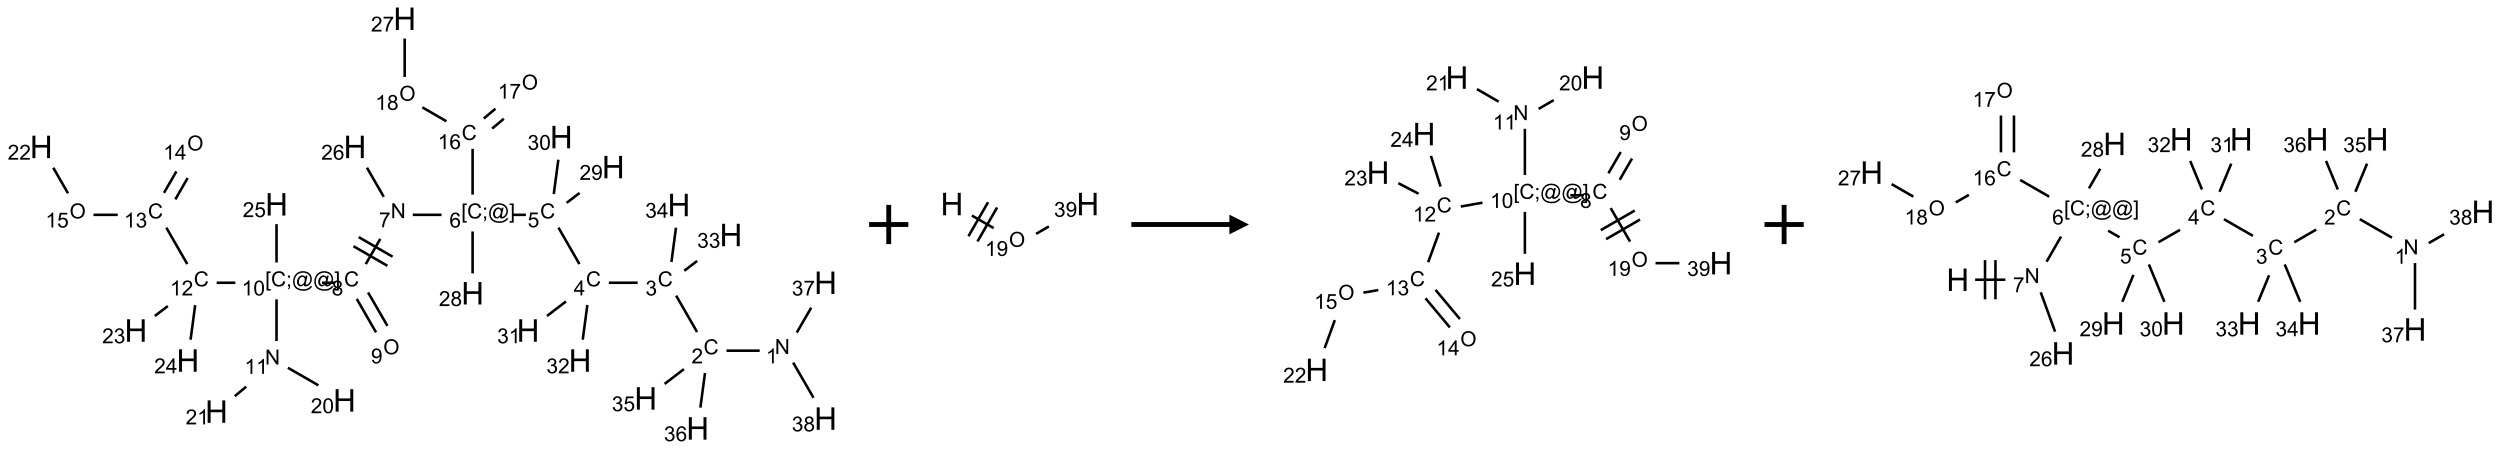 <?xml version="1.0" encoding="UTF-8"?>
<svg xmlns="http://www.w3.org/2000/svg" xmlns:xlink="http://www.w3.org/1999/xlink" width="1275" height="229" viewBox="0 0 1275 229">
<defs>
<g>
<g id="glyph-0-0">
<path d="M 1.332 0 L 1.332 -6.668 L 6.668 -6.668 L 6.668 0 Z M 1.5 -0.168 L 6.5 -0.168 L 6.5 -6.5 L 1.5 -6.5 Z M 1.5 -0.168 "/>
</g>
<g id="glyph-0-1">
<path d="M 0.812 0 L 0.812 -7.637 L 1.848 -7.637 L 5.859 -1.641 L 5.859 -7.637 L 6.828 -7.637 L 6.828 0 L 5.793 0 L 1.781 -6 L 1.781 0 Z M 0.812 0 "/>
</g>
<g id="glyph-0-2">
<path d="M 3.973 0 L 3.035 0 L 3.035 -5.973 C 2.809 -5.758 2.516 -5.543 2.148 -5.328 C 1.781 -5.113 1.453 -4.953 1.16 -4.844 L 1.16 -5.75 C 1.684 -5.996 2.145 -6.297 2.535 -6.645 C 2.93 -6.996 3.207 -7.336 3.371 -7.668 L 3.973 -7.668 Z M 3.973 0 "/>
</g>
<g id="glyph-0-3">
<path d="M 6.27 -2.676 L 7.281 -2.422 C 7.07 -1.594 6.688 -0.961 6.137 -0.523 C 5.586 -0.086 4.914 0.129 4.121 0.129 C 3.297 0.129 2.629 -0.039 2.113 -0.371 C 1.598 -0.707 1.203 -1.191 0.934 -1.828 C 0.664 -2.465 0.531 -3.145 0.531 -3.875 C 0.531 -4.672 0.684 -5.363 0.988 -5.957 C 1.293 -6.547 1.723 -6.996 2.285 -7.305 C 2.844 -7.613 3.461 -7.766 4.137 -7.766 C 4.898 -7.766 5.543 -7.57 6.062 -7.184 C 6.582 -6.793 6.945 -6.246 7.152 -5.543 L 6.156 -5.309 C 5.98 -5.863 5.723 -6.266 5.387 -6.52 C 5.051 -6.773 4.625 -6.902 4.113 -6.902 C 3.527 -6.902 3.039 -6.762 2.645 -6.48 C 2.25 -6.199 1.973 -5.82 1.812 -5.348 C 1.652 -4.871 1.574 -4.383 1.574 -3.879 C 1.574 -3.23 1.668 -2.664 1.855 -2.18 C 2.047 -1.695 2.34 -1.332 2.738 -1.094 C 3.137 -0.855 3.57 -0.734 4.035 -0.734 C 4.602 -0.734 5.082 -0.898 5.473 -1.223 C 5.867 -1.551 6.133 -2.035 6.27 -2.676 Z M 6.27 -2.676 "/>
</g>
<g id="glyph-0-4">
<path d="M 5.371 -0.902 L 5.371 0 L 0.324 0 C 0.316 -0.227 0.352 -0.441 0.434 -0.652 C 0.562 -0.996 0.766 -1.332 1.051 -1.668 C 1.332 -2 1.742 -2.387 2.277 -2.824 C 3.105 -3.504 3.668 -4.043 3.957 -4.441 C 4.25 -4.84 4.395 -5.215 4.395 -5.566 C 4.395 -5.938 4.262 -6.254 3.996 -6.508 C 3.73 -6.762 3.387 -6.891 2.957 -6.891 C 2.508 -6.891 2.145 -6.754 1.875 -6.484 C 1.605 -6.215 1.469 -5.84 1.465 -5.359 L 0.5 -5.457 C 0.566 -6.176 0.812 -6.727 1.246 -7.102 C 1.676 -7.477 2.254 -7.668 2.98 -7.668 C 3.711 -7.668 4.293 -7.465 4.719 -7.059 C 5.145 -6.652 5.359 -6.148 5.359 -5.547 C 5.359 -5.242 5.297 -4.941 5.172 -4.645 C 5.047 -4.352 4.84 -4.039 4.551 -3.715 C 4.262 -3.387 3.777 -2.938 3.105 -2.371 C 2.543 -1.898 2.18 -1.578 2.02 -1.41 C 1.859 -1.242 1.73 -1.07 1.625 -0.902 Z M 5.371 -0.902 "/>
</g>
<g id="glyph-0-5">
<path d="M 0.449 -2.016 L 1.387 -2.141 C 1.492 -1.609 1.676 -1.227 1.934 -0.992 C 2.191 -0.758 2.508 -0.641 2.879 -0.641 C 3.32 -0.641 3.695 -0.793 3.996 -1.098 C 4.301 -1.402 4.453 -1.781 4.453 -2.234 C 4.453 -2.664 4.312 -3.02 4.031 -3.301 C 3.75 -3.578 3.391 -3.719 2.957 -3.719 C 2.781 -3.719 2.562 -3.684 2.297 -3.613 L 2.402 -4.438 C 2.465 -4.43 2.516 -4.426 2.551 -4.426 C 2.949 -4.426 3.312 -4.531 3.629 -4.738 C 3.949 -4.949 4.109 -5.27 4.109 -5.703 C 4.109 -6.047 3.992 -6.332 3.762 -6.559 C 3.527 -6.785 3.227 -6.895 2.859 -6.895 C 2.496 -6.895 2.191 -6.781 1.949 -6.551 C 1.707 -6.324 1.547 -5.98 1.48 -5.52 L 0.543 -5.688 C 0.656 -6.316 0.918 -6.805 1.324 -7.148 C 1.73 -7.492 2.234 -7.668 2.84 -7.668 C 3.254 -7.668 3.641 -7.578 3.988 -7.398 C 4.34 -7.219 4.609 -6.977 4.793 -6.668 C 4.98 -6.359 5.074 -6.031 5.074 -5.684 C 5.074 -5.352 4.984 -5.051 4.809 -4.781 C 4.629 -4.512 4.367 -4.297 4.02 -4.137 C 4.473 -4.031 4.824 -3.816 5.074 -3.488 C 5.324 -3.16 5.449 -2.75 5.449 -2.254 C 5.449 -1.59 5.203 -1.023 4.719 -0.559 C 4.234 -0.098 3.617 0.137 2.875 0.137 C 2.203 0.137 1.648 -0.062 1.207 -0.465 C 0.762 -0.863 0.512 -1.379 0.449 -2.016 Z M 0.449 -2.016 "/>
</g>
<g id="glyph-0-6">
<path d="M 3.449 0 L 3.449 -1.828 L 0.137 -1.828 L 0.137 -2.688 L 3.621 -7.637 L 4.387 -7.637 L 4.387 -2.688 L 5.418 -2.688 L 5.418 -1.828 L 4.387 -1.828 L 4.387 0 Z M 3.449 -2.688 L 3.449 -6.129 L 1.059 -2.688 Z M 3.449 -2.688 "/>
</g>
<g id="glyph-0-7">
<path d="M 0.441 -2 L 1.426 -2.082 C 1.5 -1.605 1.668 -1.242 1.934 -1.004 C 2.199 -0.762 2.52 -0.641 2.895 -0.641 C 3.348 -0.641 3.73 -0.812 4.043 -1.152 C 4.355 -1.492 4.512 -1.941 4.512 -2.504 C 4.512 -3.039 4.359 -3.461 4.059 -3.77 C 3.758 -4.078 3.367 -4.234 2.879 -4.234 C 2.578 -4.234 2.305 -4.164 2.062 -4.027 C 1.82 -3.891 1.629 -3.715 1.488 -3.496 L 0.609 -3.609 L 1.348 -7.531 L 5.145 -7.531 L 5.145 -6.637 L 2.098 -6.637 L 1.688 -4.582 C 2.145 -4.902 2.625 -5.062 3.129 -5.062 C 3.797 -5.062 4.359 -4.832 4.816 -4.371 C 5.277 -3.91 5.504 -3.312 5.504 -2.59 C 5.504 -1.898 5.305 -1.301 4.902 -0.797 C 4.41 -0.18 3.742 0.129 2.895 0.129 C 2.199 0.129 1.633 -0.062 1.195 -0.453 C 0.758 -0.844 0.504 -1.359 0.441 -2 Z M 0.441 -2 "/>
</g>
<g id="glyph-0-8">
<path d="M 0.723 2.121 L 0.723 -7.637 L 2.793 -7.637 L 2.793 -6.859 L 1.66 -6.859 L 1.66 1.344 L 2.793 1.344 L 2.793 2.121 Z M 0.723 2.121 "/>
</g>
<g id="glyph-0-9">
<path d="M 0.949 -4.465 L 0.949 -5.531 L 2.016 -5.531 L 2.016 -4.465 Z M 0.949 0 L 0.949 -1.066 L 2.016 -1.066 L 2.016 0 C 2.016 0.391 1.945 0.711 1.809 0.949 C 1.668 1.191 1.449 1.379 1.145 1.512 L 0.887 1.109 C 1.082 1.023 1.23 0.895 1.324 0.727 C 1.418 0.559 1.469 0.316 1.48 0 Z M 0.949 0 "/>
</g>
<g id="glyph-0-10">
<path d="M 6.047 -0.848 C 5.82 -0.59 5.57 -0.379 5.289 -0.223 C 5.008 -0.062 4.73 0.016 4.449 0.016 C 4.141 0.016 3.84 -0.074 3.547 -0.254 C 3.254 -0.434 3.02 -0.715 2.836 -1.09 C 2.652 -1.465 2.562 -1.875 2.562 -2.324 C 2.562 -2.875 2.703 -3.43 2.988 -3.98 C 3.27 -4.535 3.621 -4.953 4.043 -5.23 C 4.461 -5.508 4.871 -5.645 5.266 -5.645 C 5.566 -5.645 5.855 -5.566 6.129 -5.41 C 6.402 -5.25 6.641 -5.012 6.84 -4.688 L 7.016 -5.496 L 7.949 -5.496 L 7.199 -2 C 7.094 -1.516 7.043 -1.246 7.043 -1.191 C 7.043 -1.098 7.078 -1.02 7.148 -0.949 C 7.219 -0.883 7.305 -0.848 7.406 -0.848 C 7.59 -0.848 7.832 -0.953 8.129 -1.168 C 8.527 -1.445 8.84 -1.816 9.07 -2.285 C 9.301 -2.75 9.418 -3.234 9.418 -3.73 C 9.418 -4.309 9.27 -4.852 8.973 -5.355 C 8.676 -5.859 8.23 -6.262 7.645 -6.562 C 7.055 -6.863 6.406 -7.016 5.691 -7.016 C 4.879 -7.016 4.137 -6.824 3.465 -6.445 C 2.793 -6.066 2.273 -5.52 1.902 -4.809 C 1.535 -4.098 1.348 -3.34 1.348 -2.527 C 1.348 -1.676 1.535 -0.941 1.902 -0.328 C 2.273 0.285 2.809 0.742 3.508 1.035 C 4.207 1.328 4.984 1.473 5.832 1.473 C 6.742 1.473 7.504 1.32 8.121 1.016 C 8.734 0.711 9.195 0.34 9.5 -0.098 L 10.441 -0.098 C 10.266 0.266 9.961 0.637 9.531 1.016 C 9.102 1.395 8.59 1.695 7.996 1.914 C 7.402 2.133 6.688 2.246 5.848 2.246 C 5.078 2.246 4.367 2.145 3.715 1.949 C 3.066 1.75 2.512 1.453 2.051 1.055 C 1.594 0.656 1.25 0.199 1.016 -0.316 C 0.723 -0.973 0.578 -1.684 0.578 -2.441 C 0.578 -3.289 0.75 -4.098 1.098 -4.863 C 1.523 -5.805 2.125 -6.527 2.902 -7.027 C 3.684 -7.527 4.629 -7.777 5.738 -7.777 C 6.602 -7.777 7.375 -7.602 8.059 -7.246 C 8.746 -6.895 9.285 -6.371 9.684 -5.672 C 10.02 -5.07 10.188 -4.418 10.188 -3.715 C 10.188 -2.707 9.832 -1.812 9.125 -1.031 C 8.492 -0.328 7.801 0.02 7.051 0.02 C 6.812 0.02 6.617 -0.016 6.473 -0.09 C 6.324 -0.16 6.215 -0.266 6.145 -0.402 C 6.102 -0.488 6.066 -0.637 6.047 -0.848 Z M 3.527 -2.262 C 3.527 -1.785 3.641 -1.414 3.863 -1.152 C 4.09 -0.887 4.348 -0.754 4.641 -0.754 C 4.836 -0.754 5.039 -0.812 5.254 -0.93 C 5.469 -1.047 5.676 -1.219 5.871 -1.449 C 6.066 -1.676 6.23 -1.969 6.355 -2.32 C 6.48 -2.672 6.543 -3.027 6.543 -3.379 C 6.543 -3.852 6.426 -4.219 6.191 -4.48 C 5.957 -4.738 5.672 -4.871 5.332 -4.871 C 5.109 -4.871 4.902 -4.812 4.707 -4.699 C 4.512 -4.586 4.32 -4.406 4.137 -4.156 C 3.953 -3.906 3.805 -3.602 3.691 -3.246 C 3.582 -2.887 3.527 -2.559 3.527 -2.262 Z M 3.527 -2.262 "/>
</g>
<g id="glyph-0-11">
<path d="M 2.27 2.121 L 0.203 2.121 L 0.203 1.344 L 1.332 1.344 L 1.332 -6.859 L 0.203 -6.859 L 0.203 -7.637 L 2.27 -7.637 Z M 2.27 2.121 "/>
</g>
<g id="glyph-0-12">
<path d="M 5.309 -5.766 L 4.375 -5.691 C 4.293 -6.059 4.172 -6.328 4.02 -6.496 C 3.766 -6.762 3.453 -6.895 3.082 -6.895 C 2.785 -6.895 2.523 -6.812 2.297 -6.645 C 2 -6.43 1.77 -6.117 1.598 -5.703 C 1.43 -5.289 1.34 -4.703 1.332 -3.938 C 1.559 -4.281 1.836 -4.535 2.16 -4.703 C 2.488 -4.871 2.828 -4.953 3.188 -4.953 C 3.812 -4.953 4.344 -4.723 4.785 -4.262 C 5.223 -3.801 5.441 -3.207 5.441 -2.48 C 5.441 -2 5.34 -1.555 5.133 -1.145 C 4.926 -0.73 4.641 -0.418 4.281 -0.199 C 3.922 0.02 3.512 0.129 3.051 0.129 C 2.27 0.129 1.633 -0.156 1.141 -0.73 C 0.648 -1.305 0.402 -2.254 0.402 -3.574 C 0.402 -5.051 0.672 -6.121 1.219 -6.793 C 1.695 -7.375 2.336 -7.668 3.141 -7.668 C 3.742 -7.668 4.234 -7.5 4.617 -7.16 C 5 -6.824 5.23 -6.359 5.309 -5.766 Z M 1.48 -2.473 C 1.48 -2.152 1.547 -1.844 1.684 -1.547 C 1.82 -1.25 2.016 -1.027 2.262 -0.871 C 2.508 -0.719 2.766 -0.641 3.035 -0.641 C 3.434 -0.641 3.773 -0.801 4.059 -1.121 C 4.344 -1.441 4.484 -1.875 4.484 -2.422 C 4.484 -2.949 4.344 -3.367 4.062 -3.668 C 3.781 -3.973 3.426 -4.125 3 -4.125 C 2.578 -4.125 2.219 -3.973 1.922 -3.668 C 1.625 -3.363 1.48 -2.969 1.48 -2.473 Z M 1.48 -2.473 "/>
</g>
<g id="glyph-0-13">
<path d="M 0.504 -6.637 L 0.504 -7.535 L 5.449 -7.535 L 5.449 -6.809 C 4.961 -6.289 4.48 -5.602 4.004 -4.746 C 3.527 -3.887 3.156 -3.004 2.895 -2.098 C 2.707 -1.461 2.59 -0.762 2.535 0 L 1.574 0 C 1.582 -0.602 1.703 -1.328 1.926 -2.176 C 2.152 -3.027 2.477 -3.848 2.898 -4.637 C 3.32 -5.426 3.77 -6.094 4.246 -6.637 Z M 0.504 -6.637 "/>
</g>
<g id="glyph-0-14">
<path d="M 1.887 -4.141 C 1.496 -4.281 1.207 -4.484 1.02 -4.75 C 0.832 -5.016 0.738 -5.328 0.738 -5.699 C 0.738 -6.254 0.938 -6.719 1.34 -7.098 C 1.738 -7.477 2.27 -7.668 2.934 -7.668 C 3.598 -7.668 4.137 -7.473 4.543 -7.086 C 4.949 -6.699 5.152 -6.227 5.152 -5.672 C 5.152 -5.316 5.059 -5.008 4.871 -4.746 C 4.688 -4.484 4.406 -4.281 4.027 -4.141 C 4.496 -3.988 4.852 -3.742 5.098 -3.402 C 5.34 -3.062 5.465 -2.656 5.465 -2.184 C 5.465 -1.531 5.234 -0.98 4.77 -0.535 C 4.309 -0.09 3.703 0.129 2.949 0.129 C 2.195 0.129 1.586 -0.094 1.125 -0.539 C 0.664 -0.984 0.434 -1.543 0.434 -2.207 C 0.434 -2.703 0.559 -3.121 0.809 -3.457 C 1.062 -3.793 1.422 -4.02 1.887 -4.141 Z M 1.699 -5.73 C 1.699 -5.367 1.812 -5.074 2.047 -4.844 C 2.281 -4.613 2.582 -4.5 2.953 -4.5 C 3.312 -4.5 3.609 -4.613 3.84 -4.84 C 4.07 -5.066 4.188 -5.348 4.188 -5.676 C 4.188 -6.02 4.07 -6.309 3.832 -6.543 C 3.594 -6.777 3.297 -6.895 2.941 -6.895 C 2.586 -6.895 2.289 -6.781 2.051 -6.551 C 1.816 -6.324 1.699 -6.047 1.699 -5.73 Z M 1.395 -2.203 C 1.395 -1.938 1.461 -1.676 1.586 -1.426 C 1.711 -1.176 1.902 -0.984 2.152 -0.848 C 2.402 -0.711 2.672 -0.641 2.957 -0.641 C 3.406 -0.641 3.777 -0.785 4.066 -1.074 C 4.359 -1.363 4.504 -1.727 4.504 -2.172 C 4.504 -2.625 4.355 -2.996 4.055 -3.293 C 3.754 -3.586 3.379 -3.734 2.926 -3.734 C 2.484 -3.734 2.121 -3.59 1.832 -3.297 C 1.543 -3.004 1.395 -2.641 1.395 -2.203 Z M 1.395 -2.203 "/>
</g>
<g id="glyph-0-15">
<path d="M 0.516 -3.719 C 0.516 -4.984 0.855 -5.977 1.535 -6.695 C 2.215 -7.414 3.094 -7.77 4.172 -7.77 C 4.875 -7.77 5.512 -7.602 6.078 -7.266 C 6.645 -6.93 7.074 -6.461 7.371 -5.855 C 7.668 -5.254 7.816 -4.57 7.816 -3.809 C 7.816 -3.035 7.66 -2.34 7.348 -1.73 C 7.035 -1.117 6.594 -0.656 6.02 -0.34 C 5.449 -0.027 4.828 0.129 4.168 0.129 C 3.449 0.129 2.805 -0.043 2.238 -0.391 C 1.672 -0.738 1.246 -1.211 0.953 -1.812 C 0.66 -2.414 0.516 -3.047 0.516 -3.719 Z M 1.559 -3.703 C 1.559 -2.781 1.805 -2.059 2.301 -1.527 C 2.793 -1 3.414 -0.734 4.16 -0.734 C 4.922 -0.734 5.547 -1 6.039 -1.535 C 6.531 -2.07 6.777 -2.828 6.777 -3.812 C 6.777 -4.434 6.672 -4.977 6.461 -5.441 C 6.25 -5.902 5.945 -6.262 5.539 -6.52 C 5.133 -6.773 4.68 -6.902 4.176 -6.902 C 3.461 -6.902 2.848 -6.656 2.332 -6.164 C 1.816 -5.672 1.559 -4.852 1.559 -3.703 Z M 1.559 -3.703 "/>
</g>
<g id="glyph-0-16">
<path d="M 0.582 -1.766 L 1.484 -1.848 C 1.562 -1.426 1.707 -1.117 1.922 -0.926 C 2.137 -0.734 2.414 -0.641 2.75 -0.641 C 3.039 -0.641 3.289 -0.707 3.508 -0.84 C 3.727 -0.973 3.902 -1.148 4.043 -1.367 C 4.18 -1.586 4.297 -1.887 4.391 -2.262 C 4.484 -2.637 4.531 -3.016 4.531 -3.406 C 4.531 -3.449 4.531 -3.512 4.527 -3.594 C 4.34 -3.297 4.082 -3.055 3.758 -2.867 C 3.434 -2.68 3.082 -2.59 2.703 -2.59 C 2.07 -2.59 1.535 -2.816 1.098 -3.277 C 0.66 -3.734 0.441 -4.34 0.441 -5.09 C 0.441 -5.863 0.672 -6.484 1.129 -6.957 C 1.586 -7.43 2.156 -7.668 2.844 -7.668 C 3.34 -7.668 3.793 -7.531 4.207 -7.266 C 4.617 -7 4.93 -6.617 5.145 -6.121 C 5.355 -5.629 5.465 -4.91 5.465 -3.973 C 5.465 -2.996 5.359 -2.223 5.145 -1.645 C 4.934 -1.066 4.617 -0.625 4.199 -0.324 C 3.781 -0.02 3.293 0.129 2.73 0.129 C 2.133 0.129 1.645 -0.035 1.266 -0.367 C 0.887 -0.699 0.66 -1.164 0.582 -1.766 Z M 4.422 -5.137 C 4.422 -5.676 4.277 -6.102 3.992 -6.418 C 3.707 -6.734 3.359 -6.891 2.957 -6.891 C 2.543 -6.891 2.18 -6.719 1.871 -6.379 C 1.562 -6.039 1.406 -5.598 1.406 -5.059 C 1.406 -4.57 1.555 -4.176 1.848 -3.871 C 2.141 -3.566 2.5 -3.418 2.934 -3.418 C 3.367 -3.418 3.723 -3.57 4.004 -3.871 C 4.281 -4.176 4.422 -4.598 4.422 -5.137 Z M 4.422 -5.137 "/>
</g>
<g id="glyph-0-17">
<path d="M 0.441 -3.766 C 0.441 -4.668 0.535 -5.395 0.723 -5.945 C 0.906 -6.496 1.184 -6.922 1.551 -7.219 C 1.918 -7.516 2.375 -7.668 2.934 -7.668 C 3.344 -7.668 3.703 -7.586 4.012 -7.418 C 4.32 -7.254 4.574 -7.016 4.777 -6.707 C 4.977 -6.395 5.137 -6.016 5.25 -5.57 C 5.363 -5.125 5.422 -4.523 5.422 -3.766 C 5.422 -2.871 5.328 -2.148 5.145 -1.598 C 4.961 -1.047 4.688 -0.621 4.32 -0.32 C 3.953 -0.02 3.492 0.129 2.934 0.129 C 2.195 0.129 1.617 -0.133 1.199 -0.66 C 0.695 -1.297 0.441 -2.332 0.441 -3.766 Z M 1.406 -3.766 C 1.406 -2.512 1.555 -1.68 1.848 -1.262 C 2.141 -0.848 2.5 -0.641 2.934 -0.641 C 3.363 -0.641 3.727 -0.848 4.02 -1.266 C 4.312 -1.684 4.457 -2.516 4.457 -3.766 C 4.457 -5.023 4.312 -5.859 4.02 -6.27 C 3.727 -6.684 3.359 -6.891 2.922 -6.891 C 2.492 -6.891 2.148 -6.707 1.891 -6.344 C 1.566 -5.879 1.406 -5.02 1.406 -3.766 Z M 1.406 -3.766 "/>
</g>
<g id="glyph-1-0">
<path d="M 2 0 L 2 -10 L 10 -10 L 10 0 Z M 2.25 -0.25 L 9.75 -0.25 L 9.75 -9.75 L 2.25 -9.75 Z M 2.25 -0.25 "/>
</g>
<g id="glyph-1-1">
<path d="M 1.281 0 L 1.281 -11.453 L 2.797 -11.453 L 2.797 -6.75 L 8.75 -6.75 L 8.75 -11.453 L 10.266 -11.453 L 10.266 0 L 8.75 0 L 8.75 -5.398 L 2.797 -5.398 L 2.797 0 Z M 1.281 0 "/>
</g>
</g>
</defs>
<path fill="none" stroke-width="0.033" stroke-linecap="butt" stroke-linejoin="miter" stroke="rgb(0%, 0%, 0%)" stroke-opacity="1" stroke-miterlimit="10" d="M 9.16 4.232 L 8.737 4.232 " transform="matrix(40, 0, 0, 40, 21.029, 9.564)"/>
<path fill="none" stroke-width="0.033" stroke-linecap="butt" stroke-linejoin="miter" stroke="rgb(0%, 0%, 0%)" stroke-opacity="1" stroke-miterlimit="10" d="M 8.362 3.994 L 8.095 3.53 " transform="matrix(40, 0, 0, 40, 21.029, 9.564)"/>
<path fill="none" stroke-width="0.033" stroke-linecap="butt" stroke-linejoin="miter" stroke="rgb(0%, 0%, 0%)" stroke-opacity="1" stroke-miterlimit="10" d="M 7.605 3.366 L 7.237 3.366 " transform="matrix(40, 0, 0, 40, 21.029, 9.564)"/>
<path fill="none" stroke-width="0.033" stroke-linecap="butt" stroke-linejoin="miter" stroke="rgb(0%, 0%, 0%)" stroke-opacity="1" stroke-miterlimit="10" d="M 6.862 3.128 L 6.595 2.664 " transform="matrix(40, 0, 0, 40, 21.029, 9.564)"/>
<path fill="none" stroke-width="0.033" stroke-linecap="butt" stroke-linejoin="miter" stroke="rgb(0%, 0%, 0%)" stroke-opacity="1" stroke-miterlimit="10" d="M 6.179 2.5 L 6.013 2.5 " transform="matrix(40, 0, 0, 40, 21.029, 9.564)"/>
<path fill="none" stroke-width="0.033" stroke-linecap="butt" stroke-linejoin="miter" stroke="rgb(0%, 0%, 0%)" stroke-opacity="1" stroke-miterlimit="10" d="M 5.104 2.5 L 4.737 2.5 " transform="matrix(40, 0, 0, 40, 21.029, 9.564)"/>
<path fill="none" stroke-width="0.033" stroke-linecap="butt" stroke-linejoin="miter" stroke="rgb(0%, 0%, 0%)" stroke-opacity="1" stroke-miterlimit="10" d="M 4.323 2.806 L 4.138 3.128 " transform="matrix(40, 0, 0, 40, 21.029, 9.564)"/>
<path fill="none" stroke-width="0.033" stroke-linecap="butt" stroke-linejoin="miter" stroke="rgb(0%, 0%, 0%)" stroke-opacity="1" stroke-miterlimit="10" d="M 3.981 2.9 L 4.414 3.15 " transform="matrix(40, 0, 0, 40, 21.029, 9.564)"/>
<path fill="none" stroke-width="0.033" stroke-linecap="butt" stroke-linejoin="miter" stroke="rgb(0%, 0%, 0%)" stroke-opacity="1" stroke-miterlimit="10" d="M 4.047 2.784 L 4.48 3.034 " transform="matrix(40, 0, 0, 40, 21.029, 9.564)"/>
<path fill="none" stroke-width="0.033" stroke-linecap="butt" stroke-linejoin="miter" stroke="rgb(0%, 0%, 0%)" stroke-opacity="1" stroke-miterlimit="10" d="M 4.023 3.572 L 4.269 3.999 " transform="matrix(40, 0, 0, 40, 21.029, 9.564)"/>
<path fill="none" stroke-width="0.033" stroke-linecap="butt" stroke-linejoin="miter" stroke="rgb(0%, 0%, 0%)" stroke-opacity="1" stroke-miterlimit="10" d="M 4.167 3.489 L 4.414 3.916 " transform="matrix(40, 0, 0, 40, 21.029, 9.564)"/>
<path fill="none" stroke-width="0.033" stroke-linecap="butt" stroke-linejoin="miter" stroke="rgb(0%, 0%, 0%)" stroke-opacity="1" stroke-miterlimit="10" d="M 3.746 3.366 L 3.58 3.366 " transform="matrix(40, 0, 0, 40, 21.029, 9.564)"/>
<path fill="none" stroke-width="0.033" stroke-linecap="butt" stroke-linejoin="miter" stroke="rgb(0%, 0%, 0%)" stroke-opacity="1" stroke-miterlimit="10" d="M 3 3.578 L 3 4.108 " transform="matrix(40, 0, 0, 40, 21.029, 9.564)"/>
<path fill="none" stroke-width="0.033" stroke-linecap="butt" stroke-linejoin="miter" stroke="rgb(0%, 0%, 0%)" stroke-opacity="1" stroke-miterlimit="10" d="M 3.145 4.45 L 3.534 4.674 " transform="matrix(40, 0, 0, 40, 21.029, 9.564)"/>
<path fill="none" stroke-width="0.033" stroke-linecap="butt" stroke-linejoin="miter" stroke="rgb(0%, 0%, 0%)" stroke-opacity="1" stroke-miterlimit="10" d="M 2.613 4.691 L 2.468 4.812 " transform="matrix(40, 0, 0, 40, 21.029, 9.564)"/>
<path fill="none" stroke-width="0.033" stroke-linecap="butt" stroke-linejoin="miter" stroke="rgb(0%, 0%, 0%)" stroke-opacity="1" stroke-miterlimit="10" d="M 2.475 3.366 L 2.237 3.366 " transform="matrix(40, 0, 0, 40, 21.029, 9.564)"/>
<path fill="none" stroke-width="0.033" stroke-linecap="butt" stroke-linejoin="miter" stroke="rgb(0%, 0%, 0%)" stroke-opacity="1" stroke-miterlimit="10" d="M 1.862 3.128 L 1.595 2.664 " transform="matrix(40, 0, 0, 40, 21.029, 9.564)"/>
<path fill="none" stroke-width="0.033" stroke-linecap="butt" stroke-linejoin="miter" stroke="rgb(0%, 0%, 0%)" stroke-opacity="1" stroke-miterlimit="10" d="M 1.71 2.303 L 1.867 2.03 " transform="matrix(40, 0, 0, 40, 21.029, 9.564)"/>
<path fill="none" stroke-width="0.033" stroke-linecap="butt" stroke-linejoin="miter" stroke="rgb(0%, 0%, 0%)" stroke-opacity="1" stroke-miterlimit="10" d="M 1.565 2.22 L 1.723 1.947 " transform="matrix(40, 0, 0, 40, 21.029, 9.564)"/>
<path fill="none" stroke-width="0.033" stroke-linecap="butt" stroke-linejoin="miter" stroke="rgb(0%, 0%, 0%)" stroke-opacity="1" stroke-miterlimit="10" d="M 0.975 2.5 L 0.666 2.5 " transform="matrix(40, 0, 0, 40, 21.029, 9.564)"/>
<path fill="none" stroke-width="0.033" stroke-linecap="butt" stroke-linejoin="miter" stroke="rgb(0%, 0%, 0%)" stroke-opacity="1" stroke-miterlimit="10" d="M 0.341 2.225 L 0.153 1.899 " transform="matrix(40, 0, 0, 40, 21.029, 9.564)"/>
<path fill="none" stroke-width="0.033" stroke-linecap="butt" stroke-linejoin="miter" stroke="rgb(0%, 0%, 0%)" stroke-opacity="1" stroke-miterlimit="10" d="M 1.614 3.663 L 1.448 3.79 " transform="matrix(40, 0, 0, 40, 21.029, 9.564)"/>
<path fill="none" stroke-width="0.033" stroke-linecap="butt" stroke-linejoin="miter" stroke="rgb(0%, 0%, 0%)" stroke-opacity="1" stroke-miterlimit="10" d="M 1.963 3.651 L 1.904 4.092 " transform="matrix(40, 0, 0, 40, 21.029, 9.564)"/>
<path fill="none" stroke-width="0.033" stroke-linecap="butt" stroke-linejoin="miter" stroke="rgb(0%, 0%, 0%)" stroke-opacity="1" stroke-miterlimit="10" d="M 3 3.108 L 3 2.619 " transform="matrix(40, 0, 0, 40, 21.029, 9.564)"/>
<path fill="none" stroke-width="0.033" stroke-linecap="butt" stroke-linejoin="miter" stroke="rgb(0%, 0%, 0%)" stroke-opacity="1" stroke-miterlimit="10" d="M 4.367 2.27 L 4.153 1.899 " transform="matrix(40, 0, 0, 40, 21.029, 9.564)"/>
<path fill="none" stroke-width="0.033" stroke-linecap="butt" stroke-linejoin="miter" stroke="rgb(0%, 0%, 0%)" stroke-opacity="1" stroke-miterlimit="10" d="M 5.5 2.242 L 5.5 1.659 " transform="matrix(40, 0, 0, 40, 21.029, 9.564)"/>
<path fill="none" stroke-width="0.033" stroke-linecap="butt" stroke-linejoin="miter" stroke="rgb(0%, 0%, 0%)" stroke-opacity="1" stroke-miterlimit="10" d="M 5.749 1.4 L 5.898 1.275 " transform="matrix(40, 0, 0, 40, 21.029, 9.564)"/>
<path fill="none" stroke-width="0.033" stroke-linecap="butt" stroke-linejoin="miter" stroke="rgb(0%, 0%, 0%)" stroke-opacity="1" stroke-miterlimit="10" d="M 5.642 1.272 L 5.791 1.147 " transform="matrix(40, 0, 0, 40, 21.029, 9.564)"/>
<path fill="none" stroke-width="0.033" stroke-linecap="butt" stroke-linejoin="miter" stroke="rgb(0%, 0%, 0%)" stroke-opacity="1" stroke-miterlimit="10" d="M 5.166 1.307 L 4.859 1.13 " transform="matrix(40, 0, 0, 40, 21.029, 9.564)"/>
<path fill="none" stroke-width="0.033" stroke-linecap="butt" stroke-linejoin="miter" stroke="rgb(0%, 0%, 0%)" stroke-opacity="1" stroke-miterlimit="10" d="M 4.634 0.742 L 4.634 0.253 " transform="matrix(40, 0, 0, 40, 21.029, 9.564)"/>
<path fill="none" stroke-width="0.033" stroke-linecap="butt" stroke-linejoin="miter" stroke="rgb(0%, 0%, 0%)" stroke-opacity="1" stroke-miterlimit="10" d="M 5.5 2.712 L 5.5 3.247 " transform="matrix(40, 0, 0, 40, 21.029, 9.564)"/>
<path fill="none" stroke-width="0.033" stroke-linecap="butt" stroke-linejoin="miter" stroke="rgb(0%, 0%, 0%)" stroke-opacity="1" stroke-miterlimit="10" d="M 6.699 2.347 L 6.864 2.221 " transform="matrix(40, 0, 0, 40, 21.029, 9.564)"/>
<path fill="none" stroke-width="0.033" stroke-linecap="butt" stroke-linejoin="miter" stroke="rgb(0%, 0%, 0%)" stroke-opacity="1" stroke-miterlimit="10" d="M 6.535 2.235 L 6.593 1.797 " transform="matrix(40, 0, 0, 40, 21.029, 9.564)"/>
<path fill="none" stroke-width="0.033" stroke-linecap="butt" stroke-linejoin="miter" stroke="rgb(0%, 0%, 0%)" stroke-opacity="1" stroke-miterlimit="10" d="M 6.69 3.604 L 6.448 3.79 " transform="matrix(40, 0, 0, 40, 21.029, 9.564)"/>
<path fill="none" stroke-width="0.033" stroke-linecap="butt" stroke-linejoin="miter" stroke="rgb(0%, 0%, 0%)" stroke-opacity="1" stroke-miterlimit="10" d="M 6.963 3.65 L 6.904 4.092 " transform="matrix(40, 0, 0, 40, 21.029, 9.564)"/>
<path fill="none" stroke-width="0.033" stroke-linecap="butt" stroke-linejoin="miter" stroke="rgb(0%, 0%, 0%)" stroke-opacity="1" stroke-miterlimit="10" d="M 8.199 3.213 L 8.364 3.087 " transform="matrix(40, 0, 0, 40, 21.029, 9.564)"/>
<path fill="none" stroke-width="0.033" stroke-linecap="butt" stroke-linejoin="miter" stroke="rgb(0%, 0%, 0%)" stroke-opacity="1" stroke-miterlimit="10" d="M 8.035 3.101 L 8.093 2.664 " transform="matrix(40, 0, 0, 40, 21.029, 9.564)"/>
<path fill="none" stroke-width="0.033" stroke-linecap="butt" stroke-linejoin="miter" stroke="rgb(0%, 0%, 0%)" stroke-opacity="1" stroke-miterlimit="10" d="M 8.194 4.467 L 7.948 4.656 " transform="matrix(40, 0, 0, 40, 21.029, 9.564)"/>
<path fill="none" stroke-width="0.033" stroke-linecap="butt" stroke-linejoin="miter" stroke="rgb(0%, 0%, 0%)" stroke-opacity="1" stroke-miterlimit="10" d="M 8.463 4.517 L 8.404 4.958 " transform="matrix(40, 0, 0, 40, 21.029, 9.564)"/>
<path fill="none" stroke-width="0.033" stroke-linecap="butt" stroke-linejoin="miter" stroke="rgb(0%, 0%, 0%)" stroke-opacity="1" stroke-miterlimit="10" d="M 9.633 4.002 L 9.817 3.684 " transform="matrix(40, 0, 0, 40, 21.029, 9.564)"/>
<path fill="none" stroke-width="0.033" stroke-linecap="butt" stroke-linejoin="miter" stroke="rgb(0%, 0%, 0%)" stroke-opacity="1" stroke-miterlimit="10" d="M 9.587 4.384 L 9.847 4.833 " transform="matrix(40, 0, 0, 40, 21.029, 9.564)"/>
<g fill="rgb(0%, 0%, 0%)" fill-opacity="1">
<use xlink:href="#glyph-0-1" x="395.156" y="180.559"/>
</g>
<g fill="rgb(0%, 0%, 0%)" fill-opacity="1">
<use xlink:href="#glyph-0-2" x="390.656" y="185.328"/>
</g>
<g fill="rgb(0%, 0%, 0%)" fill-opacity="1">
<use xlink:href="#glyph-0-3" x="358.812" y="180.691"/>
</g>
<g fill="rgb(0%, 0%, 0%)" fill-opacity="1">
<use xlink:href="#glyph-0-4" x="352.641" y="185.328"/>
</g>
<g fill="rgb(0%, 0%, 0%)" fill-opacity="1">
<use xlink:href="#glyph-0-3" x="335.438" y="146.051"/>
</g>
<g fill="rgb(0%, 0%, 0%)" fill-opacity="1">
<use xlink:href="#glyph-0-5" x="329.184" y="150.688"/>
</g>
<g fill="rgb(0%, 0%, 0%)" fill-opacity="1">
<use xlink:href="#glyph-0-3" x="298.812" y="146.051"/>
</g>
<g fill="rgb(0%, 0%, 0%)" fill-opacity="1">
<use xlink:href="#glyph-0-6" x="292.59" y="150.656"/>
</g>
<g fill="rgb(0%, 0%, 0%)" fill-opacity="1">
<use xlink:href="#glyph-0-3" x="275.438" y="111.41"/>
</g>
<g fill="rgb(0%, 0%, 0%)" fill-opacity="1">
<use xlink:href="#glyph-0-7" x="269.125" y="115.914"/>
</g>
<g fill="rgb(0%, 0%, 0%)" fill-opacity="1">
<use xlink:href="#glyph-0-8" x="235.242" y="111.418"/>
<use xlink:href="#glyph-0-3" x="238.206" y="111.418"/>
<use xlink:href="#glyph-0-9" x="245.909" y="111.418"/>
<use xlink:href="#glyph-0-10" x="248.872" y="111.418"/>
<use xlink:href="#glyph-0-11" x="259.701" y="111.418"/>
</g>
<g fill="rgb(0%, 0%, 0%)" fill-opacity="1">
<use xlink:href="#glyph-0-12" x="229.191" y="116.047"/>
</g>
<g fill="rgb(0%, 0%, 0%)" fill-opacity="1">
<use xlink:href="#glyph-0-1" x="199.266" y="111.277"/>
</g>
<g fill="rgb(0%, 0%, 0%)" fill-opacity="1">
<use xlink:href="#glyph-0-13" x="193.293" y="115.918"/>
</g>
<g fill="rgb(0%, 0%, 0%)" fill-opacity="1">
<use xlink:href="#glyph-0-3" x="175.438" y="146.051"/>
</g>
<g fill="rgb(0%, 0%, 0%)" fill-opacity="1">
<use xlink:href="#glyph-0-14" x="169.168" y="150.688"/>
</g>
<g fill="rgb(0%, 0%, 0%)" fill-opacity="1">
<use xlink:href="#glyph-0-15" x="195.453" y="180.695"/>
</g>
<g fill="rgb(0%, 0%, 0%)" fill-opacity="1">
<use xlink:href="#glyph-0-16" x="189.168" y="185.328"/>
</g>
<g fill="rgb(0%, 0%, 0%)" fill-opacity="1">
<use xlink:href="#glyph-0-8" x="135.242" y="146.059"/>
<use xlink:href="#glyph-0-3" x="138.206" y="146.059"/>
<use xlink:href="#glyph-0-9" x="145.909" y="146.059"/>
<use xlink:href="#glyph-0-10" x="148.872" y="146.059"/>
<use xlink:href="#glyph-0-10" x="159.701" y="146.059"/>
<use xlink:href="#glyph-0-11" x="170.529" y="146.059"/>
</g>
<g fill="rgb(0%, 0%, 0%)" fill-opacity="1">
<use xlink:href="#glyph-0-2" x="123.277" y="150.688"/>
<use xlink:href="#glyph-0-17" x="129.21" y="150.688"/>
</g>
<g fill="rgb(0%, 0%, 0%)" fill-opacity="1">
<use xlink:href="#glyph-0-1" x="135.156" y="185.918"/>
</g>
<g fill="rgb(0%, 0%, 0%)" fill-opacity="1">
<use xlink:href="#glyph-0-2" x="124.727" y="190.688"/>
<use xlink:href="#glyph-0-2" x="130.659" y="190.688"/>
</g>
<g fill="rgb(0%, 0%, 0%)" fill-opacity="1">
<use xlink:href="#glyph-1-1" x="169.898" y="209.934"/>
</g>
<g fill="rgb(0%, 0%, 0%)" fill-opacity="1">
<use xlink:href="#glyph-0-4" x="158.492" y="210.727"/>
<use xlink:href="#glyph-0-17" x="164.424" y="210.727"/>
</g>
<g fill="rgb(0%, 0%, 0%)" fill-opacity="1">
<use xlink:href="#glyph-1-1" x="104.613" y="215.645"/>
</g>
<g fill="rgb(0%, 0%, 0%)" fill-opacity="1">
<use xlink:href="#glyph-0-4" x="94.656" y="216.438"/>
<use xlink:href="#glyph-0-2" x="100.589" y="216.438"/>
</g>
<g fill="rgb(0%, 0%, 0%)" fill-opacity="1">
<use xlink:href="#glyph-0-3" x="98.812" y="146.051"/>
</g>
<g fill="rgb(0%, 0%, 0%)" fill-opacity="1">
<use xlink:href="#glyph-0-2" x="86.703" y="150.688"/>
<use xlink:href="#glyph-0-4" x="92.635" y="150.688"/>
</g>
<g fill="rgb(0%, 0%, 0%)" fill-opacity="1">
<use xlink:href="#glyph-0-3" x="75.438" y="111.41"/>
</g>
<g fill="rgb(0%, 0%, 0%)" fill-opacity="1">
<use xlink:href="#glyph-0-2" x="63.25" y="116.047"/>
<use xlink:href="#glyph-0-5" x="69.182" y="116.047"/>
</g>
<g fill="rgb(0%, 0%, 0%)" fill-opacity="1">
<use xlink:href="#glyph-0-15" x="95.453" y="76.773"/>
</g>
<g fill="rgb(0%, 0%, 0%)" fill-opacity="1">
<use xlink:href="#glyph-0-2" x="83.281" y="81.402"/>
<use xlink:href="#glyph-0-6" x="89.214" y="81.402"/>
</g>
<g fill="rgb(0%, 0%, 0%)" fill-opacity="1">
<use xlink:href="#glyph-0-15" x="35.453" y="111.414"/>
</g>
<g fill="rgb(0%, 0%, 0%)" fill-opacity="1">
<use xlink:href="#glyph-0-2" x="23.195" y="116.047"/>
<use xlink:href="#glyph-0-7" x="29.128" y="116.047"/>
</g>
<g fill="rgb(0%, 0%, 0%)" fill-opacity="1">
<use xlink:href="#glyph-1-1" x="15.258" y="80.652"/>
</g>
<g fill="rgb(0%, 0%, 0%)" fill-opacity="1">
<use xlink:href="#glyph-0-4" x="3.902" y="81.441"/>
<use xlink:href="#glyph-0-4" x="9.835" y="81.441"/>
</g>
<g fill="rgb(0%, 0%, 0%)" fill-opacity="1">
<use xlink:href="#glyph-1-1" x="63.523" y="174.285"/>
</g>
<g fill="rgb(0%, 0%, 0%)" fill-opacity="1">
<use xlink:href="#glyph-0-4" x="52.09" y="175.074"/>
<use xlink:href="#glyph-0-5" x="58.022" y="175.074"/>
</g>
<g fill="rgb(0%, 0%, 0%)" fill-opacity="1">
<use xlink:href="#glyph-1-1" x="90.035" y="189.59"/>
</g>
<g fill="rgb(0%, 0%, 0%)" fill-opacity="1">
<use xlink:href="#glyph-0-4" x="78.637" y="190.383"/>
<use xlink:href="#glyph-0-6" x="84.569" y="190.383"/>
</g>
<g fill="rgb(0%, 0%, 0%)" fill-opacity="1">
<use xlink:href="#glyph-1-1" x="135.258" y="109.934"/>
</g>
<g fill="rgb(0%, 0%, 0%)" fill-opacity="1">
<use xlink:href="#glyph-0-4" x="123.766" y="110.727"/>
<use xlink:href="#glyph-0-7" x="129.698" y="110.727"/>
</g>
<g fill="rgb(0%, 0%, 0%)" fill-opacity="1">
<use xlink:href="#glyph-1-1" x="175.258" y="80.652"/>
</g>
<g fill="rgb(0%, 0%, 0%)" fill-opacity="1">
<use xlink:href="#glyph-0-4" x="163.828" y="81.441"/>
<use xlink:href="#glyph-0-12" x="169.76" y="81.441"/>
</g>
<g fill="rgb(0%, 0%, 0%)" fill-opacity="1">
<use xlink:href="#glyph-0-3" x="235.438" y="71.41"/>
</g>
<g fill="rgb(0%, 0%, 0%)" fill-opacity="1">
<use xlink:href="#glyph-0-2" x="223.258" y="76.047"/>
<use xlink:href="#glyph-0-12" x="229.19" y="76.047"/>
</g>
<g fill="rgb(0%, 0%, 0%)" fill-opacity="1">
<use xlink:href="#glyph-0-15" x="266.094" y="45.703"/>
</g>
<g fill="rgb(0%, 0%, 0%)" fill-opacity="1">
<use xlink:href="#glyph-0-2" x="253.895" y="50.332"/>
<use xlink:href="#glyph-0-13" x="259.827" y="50.332"/>
</g>
<g fill="rgb(0%, 0%, 0%)" fill-opacity="1">
<use xlink:href="#glyph-0-15" x="203.633" y="51.414"/>
</g>
<g fill="rgb(0%, 0%, 0%)" fill-opacity="1">
<use xlink:href="#glyph-0-2" x="191.418" y="56.047"/>
<use xlink:href="#glyph-0-14" x="197.35" y="56.047"/>
</g>
<g fill="rgb(0%, 0%, 0%)" fill-opacity="1">
<use xlink:href="#glyph-1-1" x="200.617" y="15.293"/>
</g>
<g fill="rgb(0%, 0%, 0%)" fill-opacity="1">
<use xlink:href="#glyph-0-4" x="189.184" y="16.086"/>
<use xlink:href="#glyph-0-13" x="195.116" y="16.086"/>
</g>
<g fill="rgb(0%, 0%, 0%)" fill-opacity="1">
<use xlink:href="#glyph-1-1" x="235.258" y="155.293"/>
</g>
<g fill="rgb(0%, 0%, 0%)" fill-opacity="1">
<use xlink:href="#glyph-0-4" x="223.809" y="156.086"/>
<use xlink:href="#glyph-0-14" x="229.741" y="156.086"/>
</g>
<g fill="rgb(0%, 0%, 0%)" fill-opacity="1">
<use xlink:href="#glyph-1-1" x="306.992" y="90.941"/>
</g>
<g fill="rgb(0%, 0%, 0%)" fill-opacity="1">
<use xlink:href="#glyph-0-4" x="295.543" y="91.734"/>
<use xlink:href="#glyph-0-16" x="301.475" y="91.734"/>
</g>
<g fill="rgb(0%, 0%, 0%)" fill-opacity="1">
<use xlink:href="#glyph-1-1" x="280.477" y="75.633"/>
</g>
<g fill="rgb(0%, 0%, 0%)" fill-opacity="1">
<use xlink:href="#glyph-0-5" x="269.07" y="76.426"/>
<use xlink:href="#glyph-0-17" x="275.003" y="76.426"/>
</g>
<g fill="rgb(0%, 0%, 0%)" fill-opacity="1">
<use xlink:href="#glyph-1-1" x="263.523" y="174.285"/>
</g>
<g fill="rgb(0%, 0%, 0%)" fill-opacity="1">
<use xlink:href="#glyph-0-5" x="253.562" y="175.074"/>
<use xlink:href="#glyph-0-2" x="259.495" y="175.074"/>
</g>
<g fill="rgb(0%, 0%, 0%)" fill-opacity="1">
<use xlink:href="#glyph-1-1" x="290.035" y="189.59"/>
</g>
<g fill="rgb(0%, 0%, 0%)" fill-opacity="1">
<use xlink:href="#glyph-0-5" x="278.68" y="190.383"/>
<use xlink:href="#glyph-0-4" x="284.612" y="190.383"/>
</g>
<g fill="rgb(0%, 0%, 0%)" fill-opacity="1">
<use xlink:href="#glyph-1-1" x="366.992" y="125.582"/>
</g>
<g fill="rgb(0%, 0%, 0%)" fill-opacity="1">
<use xlink:href="#glyph-0-5" x="355.559" y="126.375"/>
<use xlink:href="#glyph-0-5" x="361.491" y="126.375"/>
</g>
<g fill="rgb(0%, 0%, 0%)" fill-opacity="1">
<use xlink:href="#glyph-1-1" x="340.477" y="110.273"/>
</g>
<g fill="rgb(0%, 0%, 0%)" fill-opacity="1">
<use xlink:href="#glyph-0-5" x="329.074" y="111.066"/>
<use xlink:href="#glyph-0-6" x="335.007" y="111.066"/>
</g>
<g fill="rgb(0%, 0%, 0%)" fill-opacity="1">
<use xlink:href="#glyph-1-1" x="323.523" y="208.926"/>
</g>
<g fill="rgb(0%, 0%, 0%)" fill-opacity="1">
<use xlink:href="#glyph-0-5" x="312.031" y="209.715"/>
<use xlink:href="#glyph-0-7" x="317.964" y="209.715"/>
</g>
<g fill="rgb(0%, 0%, 0%)" fill-opacity="1">
<use xlink:href="#glyph-1-1" x="350.035" y="224.23"/>
</g>
<g fill="rgb(0%, 0%, 0%)" fill-opacity="1">
<use xlink:href="#glyph-0-5" x="338.609" y="225.023"/>
<use xlink:href="#glyph-0-12" x="344.542" y="225.023"/>
</g>
<g fill="rgb(0%, 0%, 0%)" fill-opacity="1">
<use xlink:href="#glyph-1-1" x="415.258" y="149.934"/>
</g>
<g fill="rgb(0%, 0%, 0%)" fill-opacity="1">
<use xlink:href="#glyph-0-5" x="403.824" y="150.727"/>
<use xlink:href="#glyph-0-13" x="409.757" y="150.727"/>
</g>
<g fill="rgb(0%, 0%, 0%)" fill-opacity="1">
<use xlink:href="#glyph-1-1" x="415.258" y="219.215"/>
</g>
<g fill="rgb(0%, 0%, 0%)" fill-opacity="1">
<use xlink:href="#glyph-0-5" x="403.809" y="220.008"/>
<use xlink:href="#glyph-0-14" x="409.741" y="220.008"/>
</g>
<path fill="none" stroke-width="0.062" stroke-linecap="butt" stroke-linejoin="miter" stroke="rgb(0%, 0%, 0%)" stroke-opacity="1" stroke-miterlimit="10" d="M -0 0 L 0.5 0 M 0.25 -0.25 L 0.25 0.25 " transform="matrix(40, 0, 0, 40, 443.252, 114.5)"/>
<path fill="none" stroke-width="0.033" stroke-linecap="butt" stroke-linejoin="miter" stroke="rgb(0%, 0%, 0%)" stroke-opacity="1" stroke-miterlimit="10" d="M 0.255 0.147 L 0.532 0.307 " transform="matrix(40, 0, 0, 40, 485.479, 104.059)"/>
<path fill="none" stroke-width="0.033" stroke-linecap="butt" stroke-linejoin="miter" stroke="rgb(0%, 0%, 0%)" stroke-opacity="1" stroke-miterlimit="10" d="M 0.326 0.477 L 0.576 0.044 " transform="matrix(40, 0, 0, 40, 485.479, 104.059)"/>
<path fill="none" stroke-width="0.033" stroke-linecap="butt" stroke-linejoin="miter" stroke="rgb(0%, 0%, 0%)" stroke-opacity="1" stroke-miterlimit="10" d="M 0.211 0.41 L 0.461 -0.023 " transform="matrix(40, 0, 0, 40, 485.479, 104.059)"/>
<path fill="none" stroke-width="0.033" stroke-linecap="butt" stroke-linejoin="miter" stroke="rgb(0%, 0%, 0%)" stroke-opacity="1" stroke-miterlimit="10" d="M 1.073 0.38 L 1.236 0.286 " transform="matrix(40, 0, 0, 40, 485.479, 104.059)"/>
<g fill="rgb(0%, 0%, 0%)" fill-opacity="1">
<use xlink:href="#glyph-1-1" x="479.707" y="109.785"/>
</g>
<g fill="rgb(0%, 0%, 0%)" fill-opacity="1">
<use xlink:href="#glyph-0-15" x="514.543" y="125.906"/>
</g>
<g fill="rgb(0%, 0%, 0%)" fill-opacity="1">
<use xlink:href="#glyph-0-2" x="502.328" y="130.539"/>
<use xlink:href="#glyph-0-16" x="508.26" y="130.539"/>
</g>
<g fill="rgb(0%, 0%, 0%)" fill-opacity="1">
<use xlink:href="#glyph-1-1" x="548.988" y="109.785"/>
</g>
<g fill="rgb(0%, 0%, 0%)" fill-opacity="1">
<use xlink:href="#glyph-0-5" x="537.539" y="110.578"/>
<use xlink:href="#glyph-0-16" x="543.471" y="110.578"/>
</g>
<path fill-rule="nonzero" fill="rgb(0%, 0%, 0%)" fill-opacity="1" d="M 576.984 115.75 L 626.984 115.75 L 626.984 119.5 L 636.984 114.5 L 626.984 109.5 L 626.984 113.25 L 576.984 113.25 "/>
<path fill="none" stroke-width="0.033" stroke-linecap="butt" stroke-linejoin="miter" stroke="rgb(0%, 0%, 0%)" stroke-opacity="1" stroke-miterlimit="10" d="M 3.863 1.303 L 4.02 1.032 " transform="matrix(40, 0, 0, 40, 671.529, 39.57)"/>
<path fill="none" stroke-width="0.033" stroke-linecap="butt" stroke-linejoin="miter" stroke="rgb(0%, 0%, 0%)" stroke-opacity="1" stroke-miterlimit="10" d="M 3.719 1.22 L 3.876 0.949 " transform="matrix(40, 0, 0, 40, 671.529, 39.57)"/>
<path fill="none" stroke-width="0.033" stroke-linecap="butt" stroke-linejoin="miter" stroke="rgb(0%, 0%, 0%)" stroke-opacity="1" stroke-miterlimit="10" d="M 3.4 1.5 L 3.233 1.5 " transform="matrix(40, 0, 0, 40, 671.529, 39.57)"/>
<path fill="none" stroke-width="0.033" stroke-linecap="butt" stroke-linejoin="miter" stroke="rgb(0%, 0%, 0%)" stroke-opacity="1" stroke-miterlimit="10" d="M 2.654 1.242 L 2.654 0.653 " transform="matrix(40, 0, 0, 40, 671.529, 39.57)"/>
<path fill="none" stroke-width="0.033" stroke-linecap="butt" stroke-linejoin="miter" stroke="rgb(0%, 0%, 0%)" stroke-opacity="1" stroke-miterlimit="10" d="M 2.829 0.399 L 3.022 0.287 " transform="matrix(40, 0, 0, 40, 671.529, 39.57)"/>
<path fill="none" stroke-width="0.033" stroke-linecap="butt" stroke-linejoin="miter" stroke="rgb(0%, 0%, 0%)" stroke-opacity="1" stroke-miterlimit="10" d="M 2.32 0.307 L 2.043 0.147 " transform="matrix(40, 0, 0, 40, 671.529, 39.57)"/>
<path fill="none" stroke-width="0.033" stroke-linecap="butt" stroke-linejoin="miter" stroke="rgb(0%, 0%, 0%)" stroke-opacity="1" stroke-miterlimit="10" d="M 2.113 1.595 L 1.837 1.644 " transform="matrix(40, 0, 0, 40, 671.529, 39.57)"/>
<path fill="none" stroke-width="0.033" stroke-linecap="butt" stroke-linejoin="miter" stroke="rgb(0%, 0%, 0%)" stroke-opacity="1" stroke-miterlimit="10" d="M 1.559 1.976 L 1.421 2.354 " transform="matrix(40, 0, 0, 40, 671.529, 39.57)"/>
<path fill="none" stroke-width="0.033" stroke-linecap="butt" stroke-linejoin="miter" stroke="rgb(0%, 0%, 0%)" stroke-opacity="1" stroke-miterlimit="10" d="M 1.387 2.814 L 1.698 3.186 " transform="matrix(40, 0, 0, 40, 671.529, 39.57)"/>
<path fill="none" stroke-width="0.033" stroke-linecap="butt" stroke-linejoin="miter" stroke="rgb(0%, 0%, 0%)" stroke-opacity="1" stroke-miterlimit="10" d="M 1.515 2.707 L 1.826 3.079 " transform="matrix(40, 0, 0, 40, 671.529, 39.57)"/>
<path fill="none" stroke-width="0.033" stroke-linecap="butt" stroke-linejoin="miter" stroke="rgb(0%, 0%, 0%)" stroke-opacity="1" stroke-miterlimit="10" d="M 0.785 2.709 L 0.595 2.742 " transform="matrix(40, 0, 0, 40, 671.529, 39.57)"/>
<path fill="none" stroke-width="0.033" stroke-linecap="butt" stroke-linejoin="miter" stroke="rgb(0%, 0%, 0%)" stroke-opacity="1" stroke-miterlimit="10" d="M 0.231 3.092 L 0.101 3.449 " transform="matrix(40, 0, 0, 40, 671.529, 39.57)"/>
<path fill="none" stroke-width="0.033" stroke-linecap="butt" stroke-linejoin="miter" stroke="rgb(0%, 0%, 0%)" stroke-opacity="1" stroke-miterlimit="10" d="M 1.299 1.481 L 1.04 1.346 " transform="matrix(40, 0, 0, 40, 671.529, 39.57)"/>
<path fill="none" stroke-width="0.033" stroke-linecap="butt" stroke-linejoin="miter" stroke="rgb(0%, 0%, 0%)" stroke-opacity="1" stroke-miterlimit="10" d="M 1.579 1.389 L 1.456 0.998 " transform="matrix(40, 0, 0, 40, 671.529, 39.57)"/>
<path fill="none" stroke-width="0.033" stroke-linecap="butt" stroke-linejoin="miter" stroke="rgb(0%, 0%, 0%)" stroke-opacity="1" stroke-miterlimit="10" d="M 2.654 1.712 L 2.654 2.247 " transform="matrix(40, 0, 0, 40, 671.529, 39.57)"/>
<path fill="none" stroke-width="0.033" stroke-linecap="butt" stroke-linejoin="miter" stroke="rgb(0%, 0%, 0%)" stroke-opacity="1" stroke-miterlimit="10" d="M 3.748 1.664 L 3.995 2.091 " transform="matrix(40, 0, 0, 40, 671.529, 39.57)"/>
<path fill="none" stroke-width="0.033" stroke-linecap="butt" stroke-linejoin="miter" stroke="rgb(0%, 0%, 0%)" stroke-opacity="1" stroke-miterlimit="10" d="M 3.689 2.06 L 4.122 1.81 " transform="matrix(40, 0, 0, 40, 671.529, 39.57)"/>
<path fill="none" stroke-width="0.033" stroke-linecap="butt" stroke-linejoin="miter" stroke="rgb(0%, 0%, 0%)" stroke-opacity="1" stroke-miterlimit="10" d="M 3.622 1.945 L 4.055 1.695 " transform="matrix(40, 0, 0, 40, 671.529, 39.57)"/>
<path fill="none" stroke-width="0.033" stroke-linecap="butt" stroke-linejoin="miter" stroke="rgb(0%, 0%, 0%)" stroke-opacity="1" stroke-miterlimit="10" d="M 4.32 2.366 L 4.624 2.366 " transform="matrix(40, 0, 0, 40, 671.529, 39.57)"/>
<g fill="rgb(0%, 0%, 0%)" fill-opacity="1">
<use xlink:href="#glyph-0-3" x="812.082" y="101.414"/>
</g>
<g fill="rgb(0%, 0%, 0%)" fill-opacity="1">
<use xlink:href="#glyph-0-14" x="805.816" y="106.051"/>
</g>
<g fill="rgb(0%, 0%, 0%)" fill-opacity="1">
<use xlink:href="#glyph-0-15" x="832.098" y="66.777"/>
</g>
<g fill="rgb(0%, 0%, 0%)" fill-opacity="1">
<use xlink:href="#glyph-0-16" x="825.816" y="71.41"/>
</g>
<g fill="rgb(0%, 0%, 0%)" fill-opacity="1">
<use xlink:href="#glyph-0-8" x="771.887" y="101.422"/>
<use xlink:href="#glyph-0-3" x="774.85" y="101.422"/>
<use xlink:href="#glyph-0-9" x="782.553" y="101.422"/>
<use xlink:href="#glyph-0-10" x="785.517" y="101.422"/>
<use xlink:href="#glyph-0-10" x="796.345" y="101.422"/>
<use xlink:href="#glyph-0-11" x="807.173" y="101.422"/>
</g>
<g fill="rgb(0%, 0%, 0%)" fill-opacity="1">
<use xlink:href="#glyph-0-2" x="759.926" y="106.051"/>
<use xlink:href="#glyph-0-17" x="765.858" y="106.051"/>
</g>
<g fill="rgb(0%, 0%, 0%)" fill-opacity="1">
<use xlink:href="#glyph-0-1" x="771.801" y="61.281"/>
</g>
<g fill="rgb(0%, 0%, 0%)" fill-opacity="1">
<use xlink:href="#glyph-0-2" x="761.371" y="66.051"/>
<use xlink:href="#glyph-0-2" x="767.303" y="66.051"/>
</g>
<g fill="rgb(0%, 0%, 0%)" fill-opacity="1">
<use xlink:href="#glyph-1-1" x="806.543" y="45.297"/>
</g>
<g fill="rgb(0%, 0%, 0%)" fill-opacity="1">
<use xlink:href="#glyph-0-4" x="795.137" y="46.09"/>
<use xlink:href="#glyph-0-17" x="801.069" y="46.09"/>
</g>
<g fill="rgb(0%, 0%, 0%)" fill-opacity="1">
<use xlink:href="#glyph-1-1" x="737.262" y="45.297"/>
</g>
<g fill="rgb(0%, 0%, 0%)" fill-opacity="1">
<use xlink:href="#glyph-0-4" x="727.305" y="46.09"/>
<use xlink:href="#glyph-0-2" x="733.237" y="46.09"/>
</g>
<g fill="rgb(0%, 0%, 0%)" fill-opacity="1">
<use xlink:href="#glyph-0-3" x="732.691" y="108.359"/>
</g>
<g fill="rgb(0%, 0%, 0%)" fill-opacity="1">
<use xlink:href="#glyph-0-2" x="720.582" y="112.996"/>
<use xlink:href="#glyph-0-4" x="726.514" y="112.996"/>
</g>
<g fill="rgb(0%, 0%, 0%)" fill-opacity="1">
<use xlink:href="#glyph-0-3" x="719.008" y="145.949"/>
</g>
<g fill="rgb(0%, 0%, 0%)" fill-opacity="1">
<use xlink:href="#glyph-0-2" x="706.824" y="150.586"/>
<use xlink:href="#glyph-0-5" x="712.757" y="150.586"/>
</g>
<g fill="rgb(0%, 0%, 0%)" fill-opacity="1">
<use xlink:href="#glyph-0-15" x="744.738" y="176.594"/>
</g>
<g fill="rgb(0%, 0%, 0%)" fill-opacity="1">
<use xlink:href="#glyph-0-2" x="732.566" y="181.227"/>
<use xlink:href="#glyph-0-6" x="738.499" y="181.227"/>
</g>
<g fill="rgb(0%, 0%, 0%)" fill-opacity="1">
<use xlink:href="#glyph-0-15" x="682.457" y="152.898"/>
</g>
<g fill="rgb(0%, 0%, 0%)" fill-opacity="1">
<use xlink:href="#glyph-0-2" x="670.199" y="157.531"/>
<use xlink:href="#glyph-0-7" x="676.132" y="157.531"/>
</g>
<g fill="rgb(0%, 0%, 0%)" fill-opacity="1">
<use xlink:href="#glyph-1-1" x="665.758" y="194.363"/>
</g>
<g fill="rgb(0%, 0%, 0%)" fill-opacity="1">
<use xlink:href="#glyph-0-4" x="654.402" y="195.156"/>
<use xlink:href="#glyph-0-4" x="660.335" y="195.156"/>
</g>
<g fill="rgb(0%, 0%, 0%)" fill-opacity="1">
<use xlink:href="#glyph-1-1" x="697.031" y="93.773"/>
</g>
<g fill="rgb(0%, 0%, 0%)" fill-opacity="1">
<use xlink:href="#glyph-0-4" x="685.598" y="94.566"/>
<use xlink:href="#glyph-0-5" x="691.53" y="94.566"/>
</g>
<g fill="rgb(0%, 0%, 0%)" fill-opacity="1">
<use xlink:href="#glyph-1-1" x="720.484" y="74.094"/>
</g>
<g fill="rgb(0%, 0%, 0%)" fill-opacity="1">
<use xlink:href="#glyph-0-4" x="709.082" y="74.887"/>
<use xlink:href="#glyph-0-6" x="715.014" y="74.887"/>
</g>
<g fill="rgb(0%, 0%, 0%)" fill-opacity="1">
<use xlink:href="#glyph-1-1" x="771.902" y="145.297"/>
</g>
<g fill="rgb(0%, 0%, 0%)" fill-opacity="1">
<use xlink:href="#glyph-0-4" x="760.414" y="146.09"/>
<use xlink:href="#glyph-0-7" x="766.346" y="146.09"/>
</g>
<g fill="rgb(0%, 0%, 0%)" fill-opacity="1">
<use xlink:href="#glyph-0-15" x="832.098" y="136.059"/>
</g>
<g fill="rgb(0%, 0%, 0%)" fill-opacity="1">
<use xlink:href="#glyph-0-2" x="819.883" y="140.691"/>
<use xlink:href="#glyph-0-16" x="825.815" y="140.691"/>
</g>
<g fill="rgb(0%, 0%, 0%)" fill-opacity="1">
<use xlink:href="#glyph-1-1" x="871.902" y="139.938"/>
</g>
<g fill="rgb(0%, 0%, 0%)" fill-opacity="1">
<use xlink:href="#glyph-0-5" x="860.453" y="140.73"/>
<use xlink:href="#glyph-0-16" x="866.385" y="140.73"/>
</g>
<path fill="none" stroke-width="0.062" stroke-linecap="butt" stroke-linejoin="miter" stroke="rgb(0%, 0%, 0%)" stroke-opacity="1" stroke-miterlimit="10" d="M 0 0 L 0.5 0 M 0.25 -0.25 L 0.25 0.25 " transform="matrix(40, 0, 0, 40, 899.9, 114.5)"/>
<path fill="none" stroke-width="0.033" stroke-linecap="butt" stroke-linejoin="miter" stroke="rgb(0%, 0%, 0%)" stroke-opacity="1" stroke-miterlimit="10" d="M 1.32 2.366 L 1.705 2.366 " transform="matrix(40, 0, 0, 40, 954.525, 48.021)"/>
<path fill="none" stroke-width="0.033" stroke-linecap="butt" stroke-linejoin="miter" stroke="rgb(0%, 0%, 0%)" stroke-opacity="1" stroke-miterlimit="10" d="M 1.579 2.616 L 1.579 2.116 " transform="matrix(40, 0, 0, 40, 954.525, 48.021)"/>
<path fill="none" stroke-width="0.033" stroke-linecap="butt" stroke-linejoin="miter" stroke="rgb(0%, 0%, 0%)" stroke-opacity="1" stroke-miterlimit="10" d="M 1.446 2.616 L 1.446 2.116 " transform="matrix(40, 0, 0, 40, 954.525, 48.021)"/>
<path fill="none" stroke-width="0.033" stroke-linecap="butt" stroke-linejoin="miter" stroke="rgb(0%, 0%, 0%)" stroke-opacity="1" stroke-miterlimit="10" d="M 2.231 2.136 L 2.415 1.816 " transform="matrix(40, 0, 0, 40, 954.525, 48.021)"/>
<path fill="none" stroke-width="0.033" stroke-linecap="butt" stroke-linejoin="miter" stroke="rgb(0%, 0%, 0%)" stroke-opacity="1" stroke-miterlimit="10" d="M 3.016 1.741 L 3.161 1.825 " transform="matrix(40, 0, 0, 40, 954.525, 48.021)"/>
<path fill="none" stroke-width="0.033" stroke-linecap="butt" stroke-linejoin="miter" stroke="rgb(0%, 0%, 0%)" stroke-opacity="1" stroke-miterlimit="10" d="M 3.657 1.888 L 3.932 1.73 " transform="matrix(40, 0, 0, 40, 954.525, 48.021)"/>
<path fill="none" stroke-width="0.033" stroke-linecap="butt" stroke-linejoin="miter" stroke="rgb(0%, 0%, 0%)" stroke-opacity="1" stroke-miterlimit="10" d="M 4.492 1.594 L 4.862 1.807 " transform="matrix(40, 0, 0, 40, 954.525, 48.021)"/>
<path fill="none" stroke-width="0.033" stroke-linecap="butt" stroke-linejoin="miter" stroke="rgb(0%, 0%, 0%)" stroke-opacity="1" stroke-miterlimit="10" d="M 5.389 1.888 L 5.668 1.727 " transform="matrix(40, 0, 0, 40, 954.525, 48.021)"/>
<path fill="none" stroke-width="0.033" stroke-linecap="butt" stroke-linejoin="miter" stroke="rgb(0%, 0%, 0%)" stroke-opacity="1" stroke-miterlimit="10" d="M 6.224 1.594 L 6.634 1.83 " transform="matrix(40, 0, 0, 40, 954.525, 48.021)"/>
<path fill="none" stroke-width="0.033" stroke-linecap="butt" stroke-linejoin="miter" stroke="rgb(0%, 0%, 0%)" stroke-opacity="1" stroke-miterlimit="10" d="M 6.928 2.153 L 6.928 2.747 " transform="matrix(40, 0, 0, 40, 954.525, 48.021)"/>
<path fill="none" stroke-width="0.033" stroke-linecap="butt" stroke-linejoin="miter" stroke="rgb(0%, 0%, 0%)" stroke-opacity="1" stroke-miterlimit="10" d="M 7.103 1.899 L 7.299 1.786 " transform="matrix(40, 0, 0, 40, 954.525, 48.021)"/>
<path fill="none" stroke-width="0.033" stroke-linecap="butt" stroke-linejoin="miter" stroke="rgb(0%, 0%, 0%)" stroke-opacity="1" stroke-miterlimit="10" d="M 6.168 1.245 L 6.317 0.886 " transform="matrix(40, 0, 0, 40, 954.525, 48.021)"/>
<path fill="none" stroke-width="0.033" stroke-linecap="butt" stroke-linejoin="miter" stroke="rgb(0%, 0%, 0%)" stroke-opacity="1" stroke-miterlimit="10" d="M 5.944 1.215 L 5.794 0.852 " transform="matrix(40, 0, 0, 40, 954.525, 48.021)"/>
<path fill="none" stroke-width="0.033" stroke-linecap="butt" stroke-linejoin="miter" stroke="rgb(0%, 0%, 0%)" stroke-opacity="1" stroke-miterlimit="10" d="M 5.068 2.309 L 4.928 2.648 " transform="matrix(40, 0, 0, 40, 954.525, 48.021)"/>
<path fill="none" stroke-width="0.033" stroke-linecap="butt" stroke-linejoin="miter" stroke="rgb(0%, 0%, 0%)" stroke-opacity="1" stroke-miterlimit="10" d="M 5.267 2.171 L 5.465 2.648 " transform="matrix(40, 0, 0, 40, 954.525, 48.021)"/>
<path fill="none" stroke-width="0.033" stroke-linecap="butt" stroke-linejoin="miter" stroke="rgb(0%, 0%, 0%)" stroke-opacity="1" stroke-miterlimit="10" d="M 4.436 1.245 L 4.585 0.886 " transform="matrix(40, 0, 0, 40, 954.525, 48.021)"/>
<path fill="none" stroke-width="0.033" stroke-linecap="butt" stroke-linejoin="miter" stroke="rgb(0%, 0%, 0%)" stroke-opacity="1" stroke-miterlimit="10" d="M 4.212 1.215 L 4.062 0.852 " transform="matrix(40, 0, 0, 40, 954.525, 48.021)"/>
<path fill="none" stroke-width="0.033" stroke-linecap="butt" stroke-linejoin="miter" stroke="rgb(0%, 0%, 0%)" stroke-opacity="1" stroke-miterlimit="10" d="M 3.338 2.305 L 3.196 2.648 " transform="matrix(40, 0, 0, 40, 954.525, 48.021)"/>
<path fill="none" stroke-width="0.033" stroke-linecap="butt" stroke-linejoin="miter" stroke="rgb(0%, 0%, 0%)" stroke-opacity="1" stroke-miterlimit="10" d="M 3.535 2.171 L 3.733 2.648 " transform="matrix(40, 0, 0, 40, 954.525, 48.021)"/>
<path fill="none" stroke-width="0.033" stroke-linecap="butt" stroke-linejoin="miter" stroke="rgb(0%, 0%, 0%)" stroke-opacity="1" stroke-miterlimit="10" d="M 2.264 1.307 L 1.894 1.094 " transform="matrix(40, 0, 0, 40, 954.525, 48.021)"/>
<path fill="none" stroke-width="0.033" stroke-linecap="butt" stroke-linejoin="miter" stroke="rgb(0%, 0%, 0%)" stroke-opacity="1" stroke-miterlimit="10" d="M 1.815 0.742 L 1.815 0.272 " transform="matrix(40, 0, 0, 40, 954.525, 48.021)"/>
<path fill="none" stroke-width="0.033" stroke-linecap="butt" stroke-linejoin="miter" stroke="rgb(0%, 0%, 0%)" stroke-opacity="1" stroke-miterlimit="10" d="M 1.649 0.742 L 1.649 0.272 " transform="matrix(40, 0, 0, 40, 954.525, 48.021)"/>
<path fill="none" stroke-width="0.033" stroke-linecap="butt" stroke-linejoin="miter" stroke="rgb(0%, 0%, 0%)" stroke-opacity="1" stroke-miterlimit="10" d="M 1.24 1.284 L 1.073 1.38 " transform="matrix(40, 0, 0, 40, 954.525, 48.021)"/>
<path fill="none" stroke-width="0.033" stroke-linecap="butt" stroke-linejoin="miter" stroke="rgb(0%, 0%, 0%)" stroke-opacity="1" stroke-miterlimit="10" d="M 0.532 1.307 L 0.255 1.147 " transform="matrix(40, 0, 0, 40, 954.525, 48.021)"/>
<path fill="none" stroke-width="0.033" stroke-linecap="butt" stroke-linejoin="miter" stroke="rgb(0%, 0%, 0%)" stroke-opacity="1" stroke-miterlimit="10" d="M 2.771 1.201 L 2.915 0.951 " transform="matrix(40, 0, 0, 40, 954.525, 48.021)"/>
<path fill="none" stroke-width="0.033" stroke-linecap="butt" stroke-linejoin="miter" stroke="rgb(0%, 0%, 0%)" stroke-opacity="1" stroke-miterlimit="10" d="M 2.156 2.526 L 2.339 3.028 " transform="matrix(40, 0, 0, 40, 954.525, 48.021)"/>
<g fill="rgb(0%, 0%, 0%)" fill-opacity="1">
<use xlink:href="#glyph-1-1" x="992.676" y="148.391"/>
</g>
<g fill="rgb(0%, 0%, 0%)" fill-opacity="1">
<use xlink:href="#glyph-0-1" x="1032.574" y="144.375"/>
</g>
<g fill="rgb(0%, 0%, 0%)" fill-opacity="1">
<use xlink:href="#glyph-0-13" x="1026.602" y="149.016"/>
</g>
<g fill="rgb(0%, 0%, 0%)" fill-opacity="1">
<use xlink:href="#glyph-0-8" x="1052.66" y="109.875"/>
<use xlink:href="#glyph-0-3" x="1055.624" y="109.875"/>
<use xlink:href="#glyph-0-9" x="1063.327" y="109.875"/>
<use xlink:href="#glyph-0-10" x="1066.29" y="109.875"/>
<use xlink:href="#glyph-0-10" x="1077.118" y="109.875"/>
<use xlink:href="#glyph-0-11" x="1087.947" y="109.875"/>
</g>
<g fill="rgb(0%, 0%, 0%)" fill-opacity="1">
<use xlink:href="#glyph-0-12" x="1046.609" y="114.504"/>
</g>
<g fill="rgb(0%, 0%, 0%)" fill-opacity="1">
<use xlink:href="#glyph-0-3" x="1087.496" y="129.867"/>
</g>
<g fill="rgb(0%, 0%, 0%)" fill-opacity="1">
<use xlink:href="#glyph-0-7" x="1081.188" y="134.371"/>
</g>
<g fill="rgb(0%, 0%, 0%)" fill-opacity="1">
<use xlink:href="#glyph-0-3" x="1122.137" y="109.867"/>
</g>
<g fill="rgb(0%, 0%, 0%)" fill-opacity="1">
<use xlink:href="#glyph-0-6" x="1115.918" y="114.473"/>
</g>
<g fill="rgb(0%, 0%, 0%)" fill-opacity="1">
<use xlink:href="#glyph-0-3" x="1156.777" y="129.867"/>
</g>
<g fill="rgb(0%, 0%, 0%)" fill-opacity="1">
<use xlink:href="#glyph-0-5" x="1150.527" y="134.504"/>
</g>
<g fill="rgb(0%, 0%, 0%)" fill-opacity="1">
<use xlink:href="#glyph-0-3" x="1191.418" y="109.867"/>
</g>
<g fill="rgb(0%, 0%, 0%)" fill-opacity="1">
<use xlink:href="#glyph-0-4" x="1185.246" y="114.504"/>
</g>
<g fill="rgb(0%, 0%, 0%)" fill-opacity="1">
<use xlink:href="#glyph-0-1" x="1225.781" y="129.734"/>
</g>
<g fill="rgb(0%, 0%, 0%)" fill-opacity="1">
<use xlink:href="#glyph-0-2" x="1221.281" y="134.504"/>
</g>
<g fill="rgb(0%, 0%, 0%)" fill-opacity="1">
<use xlink:href="#glyph-1-1" x="1225.883" y="173.75"/>
</g>
<g fill="rgb(0%, 0%, 0%)" fill-opacity="1">
<use xlink:href="#glyph-0-5" x="1214.449" y="174.543"/>
<use xlink:href="#glyph-0-13" x="1220.382" y="174.543"/>
</g>
<g fill="rgb(0%, 0%, 0%)" fill-opacity="1">
<use xlink:href="#glyph-1-1" x="1260.523" y="113.75"/>
</g>
<g fill="rgb(0%, 0%, 0%)" fill-opacity="1">
<use xlink:href="#glyph-0-5" x="1249.074" y="114.543"/>
<use xlink:href="#glyph-0-14" x="1255.007" y="114.543"/>
</g>
<g fill="rgb(0%, 0%, 0%)" fill-opacity="1">
<use xlink:href="#glyph-1-1" x="1206.547" y="76.793"/>
</g>
<g fill="rgb(0%, 0%, 0%)" fill-opacity="1">
<use xlink:href="#glyph-0-5" x="1195.055" y="77.586"/>
<use xlink:href="#glyph-0-7" x="1200.987" y="77.586"/>
</g>
<g fill="rgb(0%, 0%, 0%)" fill-opacity="1">
<use xlink:href="#glyph-1-1" x="1175.934" y="76.793"/>
</g>
<g fill="rgb(0%, 0%, 0%)" fill-opacity="1">
<use xlink:href="#glyph-0-5" x="1164.504" y="77.586"/>
<use xlink:href="#glyph-0-12" x="1170.436" y="77.586"/>
</g>
<g fill="rgb(0%, 0%, 0%)" fill-opacity="1">
<use xlink:href="#glyph-1-1" x="1141.293" y="170.703"/>
</g>
<g fill="rgb(0%, 0%, 0%)" fill-opacity="1">
<use xlink:href="#glyph-0-5" x="1129.859" y="171.496"/>
<use xlink:href="#glyph-0-5" x="1135.792" y="171.496"/>
</g>
<g fill="rgb(0%, 0%, 0%)" fill-opacity="1">
<use xlink:href="#glyph-1-1" x="1171.906" y="170.703"/>
</g>
<g fill="rgb(0%, 0%, 0%)" fill-opacity="1">
<use xlink:href="#glyph-0-5" x="1160.504" y="171.496"/>
<use xlink:href="#glyph-0-6" x="1166.436" y="171.496"/>
</g>
<g fill="rgb(0%, 0%, 0%)" fill-opacity="1">
<use xlink:href="#glyph-1-1" x="1137.266" y="76.793"/>
</g>
<g fill="rgb(0%, 0%, 0%)" fill-opacity="1">
<use xlink:href="#glyph-0-5" x="1127.305" y="77.586"/>
<use xlink:href="#glyph-0-2" x="1133.237" y="77.586"/>
</g>
<g fill="rgb(0%, 0%, 0%)" fill-opacity="1">
<use xlink:href="#glyph-1-1" x="1106.652" y="76.793"/>
</g>
<g fill="rgb(0%, 0%, 0%)" fill-opacity="1">
<use xlink:href="#glyph-0-5" x="1095.297" y="77.586"/>
<use xlink:href="#glyph-0-4" x="1101.229" y="77.586"/>
</g>
<g fill="rgb(0%, 0%, 0%)" fill-opacity="1">
<use xlink:href="#glyph-1-1" x="1072.008" y="170.703"/>
</g>
<g fill="rgb(0%, 0%, 0%)" fill-opacity="1">
<use xlink:href="#glyph-0-4" x="1060.562" y="171.496"/>
<use xlink:href="#glyph-0-16" x="1066.495" y="171.496"/>
</g>
<g fill="rgb(0%, 0%, 0%)" fill-opacity="1">
<use xlink:href="#glyph-1-1" x="1102.625" y="170.703"/>
</g>
<g fill="rgb(0%, 0%, 0%)" fill-opacity="1">
<use xlink:href="#glyph-0-5" x="1091.219" y="171.496"/>
<use xlink:href="#glyph-0-17" x="1097.151" y="171.496"/>
</g>
<g fill="rgb(0%, 0%, 0%)" fill-opacity="1">
<use xlink:href="#glyph-0-3" x="1018.215" y="89.867"/>
</g>
<g fill="rgb(0%, 0%, 0%)" fill-opacity="1">
<use xlink:href="#glyph-0-2" x="1006.035" y="94.504"/>
<use xlink:href="#glyph-0-12" x="1011.967" y="94.504"/>
</g>
<g fill="rgb(0%, 0%, 0%)" fill-opacity="1">
<use xlink:href="#glyph-0-15" x="1018.23" y="49.871"/>
</g>
<g fill="rgb(0%, 0%, 0%)" fill-opacity="1">
<use xlink:href="#glyph-0-2" x="1006.031" y="54.504"/>
<use xlink:href="#glyph-0-13" x="1011.964" y="54.504"/>
</g>
<g fill="rgb(0%, 0%, 0%)" fill-opacity="1">
<use xlink:href="#glyph-0-15" x="983.59" y="109.871"/>
</g>
<g fill="rgb(0%, 0%, 0%)" fill-opacity="1">
<use xlink:href="#glyph-0-2" x="971.375" y="114.504"/>
<use xlink:href="#glyph-0-14" x="977.307" y="114.504"/>
</g>
<g fill="rgb(0%, 0%, 0%)" fill-opacity="1">
<use xlink:href="#glyph-1-1" x="948.754" y="93.75"/>
</g>
<g fill="rgb(0%, 0%, 0%)" fill-opacity="1">
<use xlink:href="#glyph-0-4" x="937.32" y="94.543"/>
<use xlink:href="#glyph-0-13" x="943.253" y="94.543"/>
</g>
<g fill="rgb(0%, 0%, 0%)" fill-opacity="1">
<use xlink:href="#glyph-1-1" x="1072.676" y="79.109"/>
</g>
<g fill="rgb(0%, 0%, 0%)" fill-opacity="1">
<use xlink:href="#glyph-0-4" x="1061.227" y="79.898"/>
<use xlink:href="#glyph-0-14" x="1067.159" y="79.898"/>
</g>
<g fill="rgb(0%, 0%, 0%)" fill-opacity="1">
<use xlink:href="#glyph-1-1" x="1046.355" y="185.977"/>
</g>
<g fill="rgb(0%, 0%, 0%)" fill-opacity="1">
<use xlink:href="#glyph-0-4" x="1034.93" y="186.77"/>
<use xlink:href="#glyph-0-12" x="1040.862" y="186.77"/>
</g>
</svg>
